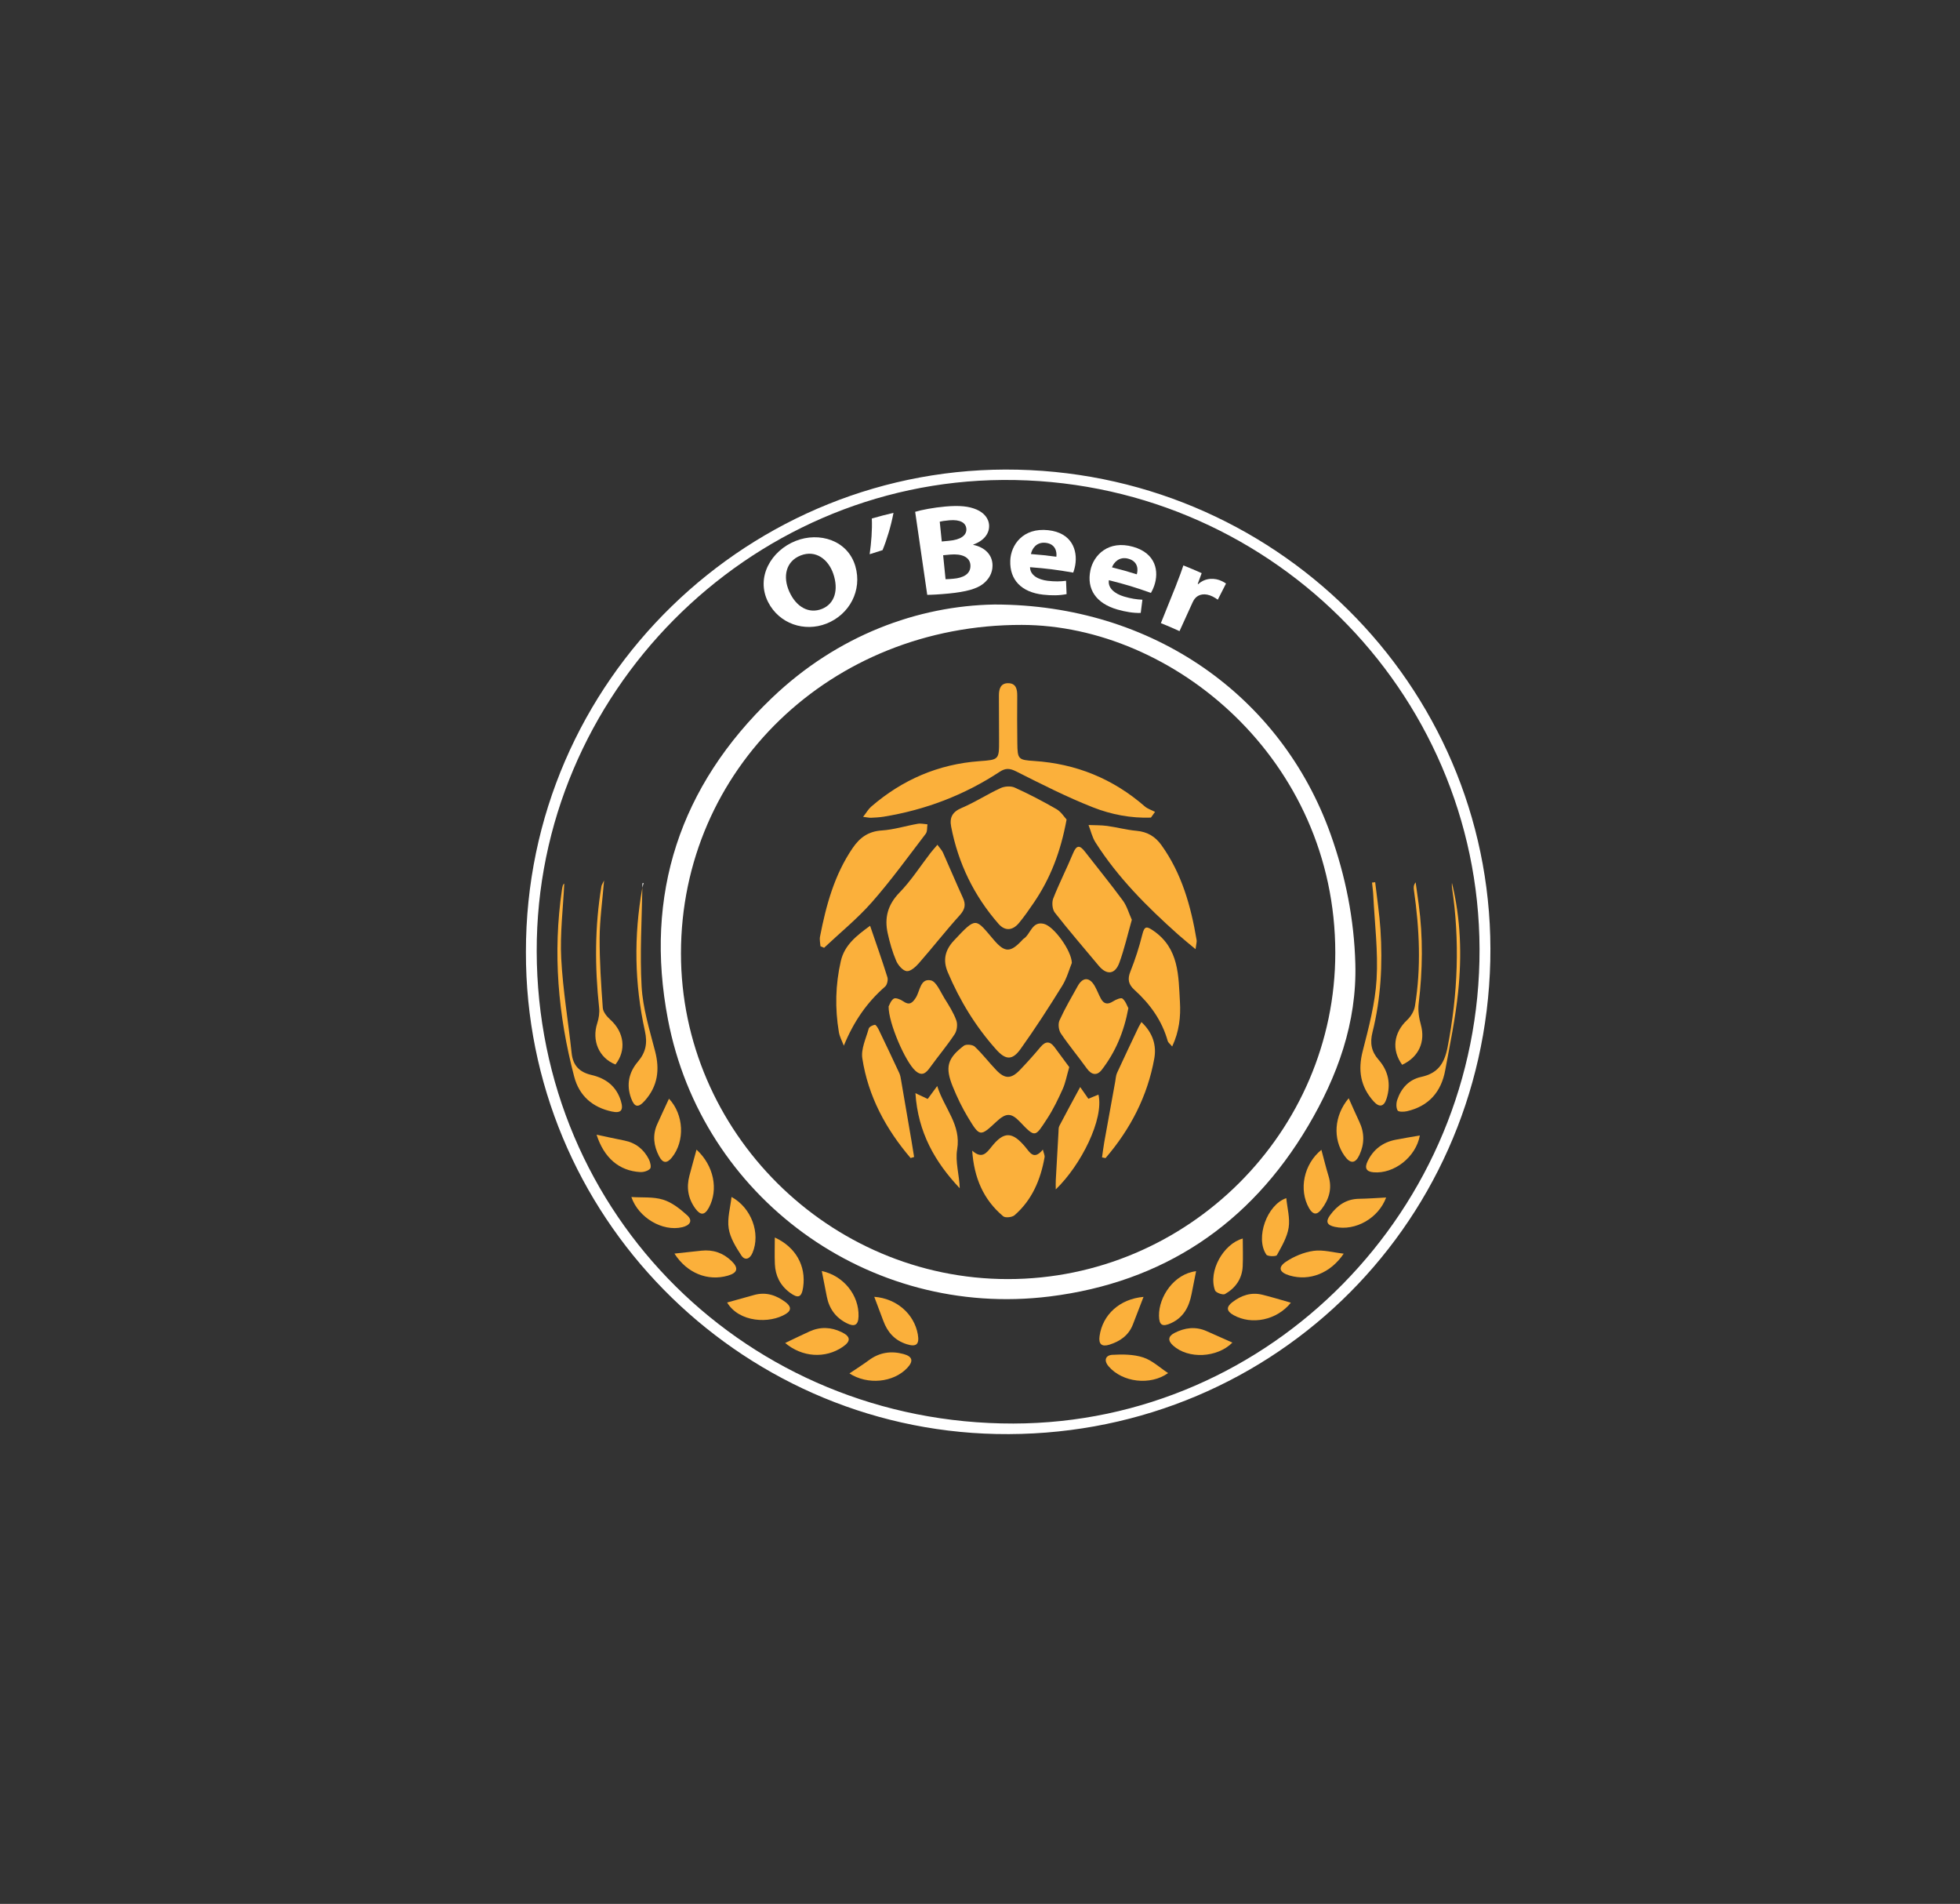 <?xml version="1.0" encoding="UTF-8"?>
<svg id="Calque_1_-_copie" data-name="Calque 1 - copie" xmlns="http://www.w3.org/2000/svg" viewBox="0 0 850.53 826">
  <rect x="0" y="0" width="850.53" height="826" fill="#333333" stroke="none"/>
  <defs>
    <style>
      .cls-1 {
        fill: #fff;
      }

      .cls-2 {
        fill: #fbb03b;
      }
    </style>
  </defs>
  <g>
    <g>
      <path class="cls-1" d="M441.63,203.77c115.83,2.67,207.74,98.11,205.07,213.13-2.71,116.69-97.68,207.69-214.39,205.23-112.52-2.38-204.32-95.04-204.09-209.07-.17-118.27,97.65-211.97,213.41-209.29Zm-1.87,413.82c111.48-.2,202.62-92.89,202.28-205.93-.34-112.06-92.53-204.17-206.87-203.43-110.81,.71-202.52,92.95-202.27,204.5,.25,114.42,91.79,205.07,206.86,204.86Z"/>
      <path class="cls-1" d="M588.14,418.1c.7,25.6-7.76,48.87-20.55,70.47-25.28,42.69-62.94,67.78-112.08,73.89-78.85,9.8-150.9-43.18-165.65-120.13-10.4-54.26,5.18-101.32,45.07-139.5,28.55-27.31,63.49-40.03,96.67-40.57,68.83,.06,124.47,39.86,145.81,99.68,6.5,18.19,10.21,36.92,10.73,56.16Zm-150.79,136.82c78.04,0,142.11-63.82,142.09-141.58-.01-83.91-70.45-142.13-136.06-142.23-82.86-.13-147.86,62.66-147.88,142.49-.02,77.38,64.16,141.32,141.85,141.32Z"/>
    </g>
    <g>
      <path class="cls-2" d="M630.05,383c3.85,15.64,4.35,31.54,2.7,47.39-1.18,11.39-3.53,22.66-5.61,33.94-1.72,9.36-7.14,15.59-16.62,17.77-1.33,.3-3.67,.33-4.05-.35-.68-1.21-.62-3.19-.14-4.61,1.7-5.03,5.07-8.77,10.34-9.92,7.12-1.54,10.08-5.62,11.48-12.82,4.49-23.13,5.41-46.22,1.91-69.51-.09-.62-.01-1.26-.01-1.89Z"/>
      <path class="cls-2" d="M616.57,444.56c2.04,7.31-.81,14-8.11,17.39-4.71-6.52-3.66-13.96,2.11-19.38,1.64-1.53,3.08-3.89,3.43-6.07,2.76-16.72,1.97-33.46-.42-50.16-.16-1.12-.29-2.24,.73-3.54,.43,3.11,.88,6.22,1.3,9.32,1.96,14.42,1.75,28.82,.02,43.25-.36,2.99,.12,6.26,.94,9.19Z"/>
      <path class="cls-2" d="M605.52,494.49c3.38-.68,6.8-1.2,10.61-1.87-1.69,9.33-11.14,16.73-20.09,15.97-3.23-.27-3.95-1.93-2.6-4.74,2.46-5.14,6.53-8.24,12.08-9.36Z"/>
      <path class="cls-2" d="M598.22,459.75c4.28,4.87,5.43,10.56,3.5,16.78-1.14,3.68-3.19,4.05-5.69,1.24-5.66-6.35-6.84-13.45-4.69-21.78,2.63-10.24,5.4-20.67,6.02-31.14,.72-12.03-.83-24.19-1.43-36.3-.09-1.89-.36-3.77-.55-5.65,.45-.06,.91-.11,1.37-.16,.78,6.83,1.84,13.64,2.29,20.49,.99,15.01,.2,29.97-3.46,44.61-1.16,4.67-.5,8.34,2.64,11.91Z"/>
      <path class="cls-2" d="M589.71,520.09c3.92-.06,7.83-.36,11.8-.56-3.34,9.03-13.38,14.66-22.25,12.74-3.49-.75-4.12-2.3-2.03-5.13,3.11-4.22,6.99-6.96,12.48-7.05Z"/>
      <path class="cls-2" d="M589.88,486.69c2.27,4.8,2.25,9.62,.04,14.37-1.8,3.85-3.97,3.92-6.48,.38-5.19-7.33-4.52-17.46,1.82-24.98,1.65,3.67,3.08,6.98,4.62,10.23Z"/>
      <path class="cls-2" d="M576.51,510.22c1.67,5.45,.2,10.17-3.12,14.49-2.01,2.63-3.74,2.2-5.32-.54-4.58-7.99-2.33-19.13,5.34-25.33,1.1,4.07,1.99,7.76,3.1,11.38Z"/>
      <path class="cls-2" d="M570.04,542.67c4.11-.57,8.47,.71,13.05,1.22-5.69,8.46-14.79,12.03-23.47,9.48-4.4-1.3-5.25-3.51-1.62-5.95,3.53-2.37,7.86-4.17,12.04-4.75Z"/>
      <path class="cls-2" d="M558.18,519.81c.41,4.28,1.67,8.7,1.02,12.81-.66,4.16-3.02,8.12-5.1,11.91-.35,.64-4.02,.6-4.57-.21-4.94-7.25,.32-21.74,8.65-24.51Z"/>
      <path class="cls-2" d="M547.84,561.72c3.99,.98,7.93,2.2,12.33,3.44-6.08,7.6-16.98,9.81-24.88,5.39-3.03-1.7-3.31-3.48-.5-5.62,3.88-2.97,8.18-4.42,13.05-3.21Z"/>
      <path class="cls-2" d="M539.29,537.32c0,3.94,.16,8.02-.03,12.09-.26,5.4-3.15,9.42-7.68,12-.91,.52-3.96-.59-4.32-1.57-3.09-8.36,3.67-20.23,12.03-22.52Z"/>
      <path class="cls-2" d="M523.53,577.47c3.77,1.65,7.53,3.34,11.27,5-6.57,6.61-19.13,7.27-25.75,1.28-2.28-2.06-2.27-3.97,.59-5.45,4.49-2.31,9.12-2.92,13.89-.83Z"/>
      <path class="cls-2" d="M519.04,551.49c-.72,3.58-1.36,6.8-1.99,10.03-1.08,5.48-3.47,10.01-8.81,12.49-3.83,1.77-5.24,.95-5.3-3.17-.12-8.22,6.48-18.18,16.1-19.35Z"/>
      <path class="cls-2" d="M496.08,588.91c3.92,1.28,7.23,4.45,10.81,6.79-7.66,5.49-19.82,4.07-25.81-2.92-2.28-2.66-1.23-4.83,1.58-5,4.46-.26,9.25-.23,13.42,1.13Z"/>
      <path class="cls-2" d="M496.23,562.64c-1.64,4.25-3.12,8.11-4.61,11.95-1.83,4.75-5.57,7.34-10.21,8.79-3.33,1.03-4.76-.24-4.26-3.74,1.31-9.31,8.75-16.09,19.08-17Z"/>
      <path class="cls-2" d="M398.28,578.88c.77,4.35-.63,5.6-4.78,4.3-5.14-1.61-8.35-5.13-10.17-10.09-1.25-3.39-2.55-6.77-3.95-10.48,9.64,.71,17.32,7.4,18.9,16.27Z"/>
      <path class="cls-2" d="M392.14,587.45c3.88,1.07,4.33,3.08,1.55,6.02-6.02,6.37-17.18,7.46-25.08,2.38,3.02-2.04,5.82-3.79,8.46-5.75,4.61-3.41,9.68-4.13,15.07-2.65Z"/>
      <path class="cls-2" d="M356.61,551.42c9.51,2.08,16.2,10.5,15.95,19.68-.1,4.02-1.96,4.56-5.13,2.96-4.78-2.4-7.61-6.29-8.64-11.52-.69-3.57-1.4-7.14-2.18-11.12Z"/>
      <path class="cls-2" d="M365.21,577.93c3.99,1.93,4.1,3.94,.48,6.41-7.56,5.17-17.6,4.53-24.97-1.7,3.69-1.75,7.09-3.42,10.54-4.99,4.68-2.13,9.38-1.94,13.95,.28Z"/>
      <path class="cls-2" d="M336.22,536.88c9.02,4.12,13.65,12.24,12.3,21.57-.65,4.47-2.16,5.04-5.83,2.3-4.15-3.1-6.22-7.29-6.44-12.36-.16-3.78-.03-7.56-.03-11.51Z"/>
      <path class="cls-2" d="M340.88,564.93c2.09,1.57,2.92,3.37,.19,5.07-7.05,4.39-20.32,3.78-25.54-4.92,3.94-1.1,7.88-2.22,11.82-3.29,5.07-1.38,9.49,.12,13.53,3.14Z"/>
      <path class="cls-2" d="M317.44,519.29c8.6,4.63,12.72,15.8,9.09,24.27-1.2,2.81-3.35,3.36-4.83,1.11-2.36-3.6-4.85-7.61-5.49-11.73-.68-4.38,.73-9.08,1.23-13.65Z"/>
      <path class="cls-2" d="M317.52,547.15c3.09,3.01,2.53,5.07-1.63,6.27-8.82,2.55-17.8-1.1-23.22-9.56,4.13-.44,7.9-.85,11.67-1.26,5.11-.56,9.52,.98,13.18,4.55Z"/>
      <path class="cls-2" d="M302.25,498.76c7.54,6.91,9.58,17.36,5.36,25.17-1.89,3.5-3.73,3.31-5.88,.37-3.14-4.31-3.92-9.08-2.57-14.2,.96-3.66,1.99-7.31,3.09-11.34Z"/>
      <path class="cls-2" d="M298.19,527.24c2.7,2.46,1.01,4.43-2.1,5.17-8.56,2.05-19.07-4.12-22.11-13.09,4.66,.31,9.49-.18,13.76,1.15,3.84,1.18,7.39,3.99,10.45,6.77Z"/>
      <path class="cls-2" d="M290.3,476.66c6.45,6.87,7,18.31,1.32,25.44-2.18,2.74-3.99,2.64-5.61-.46-2.33-4.5-2.94-9.12-.84-13.86,1.65-3.72,3.41-7.4,5.13-11.12Z"/>
      <path class="cls-2" d="M284.28,456.07c2.09,8.06,1.14,15.16-4.45,21.44-2.88,3.23-4.5,2.91-5.96-1.05-2.16-5.87-.98-11.25,2.95-15.87,3.4-4.01,4.21-7.96,3.04-13.26-4.54-20.55-4.87-41.27-1.15-62.02,.01-.06,.02-.11,.04-.17-.26,14.27-1.12,28.58-.33,42.79,.53,9.47,3.46,18.86,5.86,28.14Z"/>
      <path class="cls-2" d="M281.58,502.96c.6,1.21,1.13,3.37,.53,4.05-.9,1.01-2.87,1.56-4.33,1.48-9.13-.53-15.69-6.18-18.9-16.21,4.3,.91,8.16,1.76,12.04,2.53,4.9,.97,8.44,3.78,10.66,8.15Z"/>
      <path class="cls-1" d="M278.78,383.21c.18-.05,.35-.1,.53-.15-.19,.69-.42,1.38-.56,2.08,.01-.64,.02-1.29,.03-1.93Z"/>
      <path class="cls-2" d="M269.44,477.67c1.22,4.01,.06,5.43-3.98,4.55-8.37-1.82-14.11-6.81-16.29-15.11-7.02-26.7-9.34-53.75-5.31-81.18,.09-.66,.22-1.32,.43-1.94,.09-.28,.4-.48,.57-.67-.52,10.92-1.88,21.75-1.32,32.47,.71,13.74,3.07,27.4,4.52,41.11,.58,5.43,3.45,8.27,8.58,9.46,6.25,1.45,10.86,4.89,12.8,11.31Z"/>
      <path class="cls-2" d="M264.84,442.37c6.05,5.45,7.06,13.32,2.23,19.45-7.18-2.84-10.37-10.39-7.88-17.98,.69-2.1,1.03-4.49,.79-6.68-1.89-17.62-1.91-35.2,1.01-52.72,.08-.45,.39-.86,1.15-2.49-.75,9.16-1.89,17.06-1.93,24.96-.05,10.12,.63,20.25,1.37,30.36,.13,1.79,1.79,3.78,3.26,5.1Z"/>
    </g>
    <path class="cls-2" d="M501.22,352.22c-.59,.83-1.19,1.66-1.78,2.49-8.65,.31-17.21-1.33-25.12-4.44-11.39-4.48-22.37-10.07-33.32-15.58-2.8-1.41-4.64-1.54-7.2,.15-15.36,10.11-32.19,16.51-50.33,19.47-1.8,.29-3.64,.38-5.46,.47-.8,.03-1.6-.17-3.47-.39,1.45-1.87,2.28-3.38,3.5-4.43,13.51-11.68,29.14-18.44,46.99-19.74,8.41-.61,8.54-.58,8.51-9.07-.03-6.49-.06-12.98-.07-19.47,0-2.73,.71-5.27,3.93-5.28,3.54-.02,4.05,2.61,4.02,5.59-.08,6.82-.03,13.65,.04,20.47,.08,6.94,.45,7.24,7.28,7.68,18.21,1.19,34.24,7.7,48.03,19.71,1.24,1.07,2.96,1.59,4.45,2.37Z"/>
    <g>
      <path class="cls-2" d="M519.27,407.88c.12,.75-.17,1.58-.47,3.91-3.12-2.61-5.39-4.41-7.54-6.33-13.44-12.01-26.16-24.68-35.89-40-1.42-2.24-2.02-5-3-7.53,2.68,.12,5.39,.03,8.04,.39,4.28,.58,8.49,1.74,12.77,2.12,4.69,.42,8.11,2.45,10.81,6.21,8.87,12.35,12.81,26.52,15.28,41.23Z"/>
      <path class="cls-2" d="M512.03,434.74c.37,6.33-.3,12.7-3.37,19.27-1.02-1.22-1.74-1.71-1.93-2.36-2.5-8.94-7.72-16.12-14.48-22.24-2.57-2.33-3.06-4.6-1.72-7.93,2.08-5.21,3.82-10.6,5.17-16.05,.95-3.84,1.96-3.62,4.9-1.58,11.1,7.69,10.77,19.52,11.43,30.89Z"/>
      <path class="cls-2" d="M495.32,443.41c5.13,4.84,6.57,10.33,5.57,15.85-2.95,16.35-10.38,30.64-21.15,43.17-.51-.1-1.01-.2-1.52-.3,.32-2.18,.58-4.38,.96-6.55,1.57-8.78,3.16-17.55,4.76-26.32,.23-1.28,.28-2.66,.81-3.82,3.03-6.61,6.17-13.18,9.29-19.76,.29-.59,.65-1.15,1.28-2.27Z"/>
      <path class="cls-2" d="M487.26,390.7c1.76,2.4,2.59,5.48,3.89,8.35-1.87,6.57-3.26,12.73-5.41,18.61-1.88,5.16-5.5,5.46-8.96,1.31-6.38-7.66-12.91-15.19-19.04-23.04-1.11-1.41-1.37-4.39-.7-6.13,2.6-6.63,5.87-13,8.6-19.59,1.47-3.53,2.83-3.73,5.11-.79,5.5,7.1,11.2,14.05,16.51,21.28Z"/>
      <path class="cls-2" d="M487.1,433.23c1.35,1.1,1.96,3.1,2.55,4.15-1.94,10.46-5.66,19.11-11.54,26.74-2.06,2.67-4.41,2.31-6.49-.57-3.68-5.12-7.74-9.97-11.26-15.19-.96-1.43-1.29-4.13-.6-5.66,2.32-5.13,5.19-10.03,7.94-14.96,2.21-3.94,5.14-3.89,7.39,.11,.98,1.73,1.67,3.62,2.62,5.38,1.29,2.4,2.99,2.7,5.34,1.18,1.19-.77,3.42-1.7,4.05-1.18Z"/>
      <path class="cls-2" d="M476.67,474.88c2.47,10.63-7.61,30.65-18.53,41.13,0-1.67-.06-2.85,.01-4.01,.37-6.91,.76-13.82,1.17-20.73,.06-.95-.03-2.04,.39-2.83,2.81-5.41,5.74-10.75,9.03-16.84,1.35,1.93,2.36,3.38,3.55,5.09,1.47-.61,2.92-1.21,4.38-1.81Z"/>
      <path class="cls-2" d="M465.12,417.75c-1.1,2.68-2.14,6.64-4.2,9.96-5.76,9.3-11.7,18.5-18.06,27.4-3.56,4.97-6.46,4.8-10.53,.26-8.95-9.98-15.85-21.28-21.07-33.64-2.22-5.28-1.1-9.62,2.69-13.68,9.94-10.62,9.26-9.67,17.39-.19,4.69,5.47,7.14,5.42,12.09,.17,.23-.24,.43-.53,.7-.71,3.15-1.97,3.65-7.88,8.95-6.49,4.29,1.13,11.9,11.55,12.04,16.92Z"/>
      <path class="cls-2" d="M464,462.95c-1.11,3.82-1.63,6.82-2.84,9.51-1.98,4.38-4.08,8.77-6.7,12.78-5.32,8.14-5.08,8.58-11.92,1.4-3.82-4.01-6.08-3.81-10.17,0-7.02,6.54-7.17,6.63-12.29-1.81-2.57-4.25-4.75-8.78-6.62-13.39-3.43-8.44-2.39-12.26,4.78-17.75,.98-.75,3.8-.51,4.74,.37,3.37,3.18,6.2,6.94,9.43,10.29,3.68,3.82,6.4,3.77,10.13-.1,3.11-3.23,6.11-6.58,8.99-10.02,2.16-2.58,4.06-2.6,6.04,.03,2.24,2.98,4.43,5.99,6.43,8.7Z"/>
      <path class="cls-2" d="M458.48,351.05c1.98,1.14,3.32,3.38,4.36,4.49-2.57,14.01-7.05,25.56-14.19,36.04-2.06,3.02-4.14,6.06-6.48,8.86-2.81,3.37-6.09,3.54-8.88,.35-10.63-12.18-17.48-26.25-20.54-42.14-.77-3.96,.51-6.42,4.55-8.13,5.8-2.46,11.14-5.96,16.87-8.6,1.75-.81,4.45-1.01,6.15-.24,6.2,2.8,12.26,5.97,18.16,9.37Z"/>
      <path class="cls-2" d="M452.54,498.75c.38,1.58,.89,2.5,.75,3.31-1.73,9.73-5.42,18.54-13.04,25.16-1.05,.91-3.99,1.23-4.91,.46-8.59-7.19-12.66-16.7-13.46-28.48,4.16,3.69,6.11,1.18,8.36-1.66,5.37-6.78,9.03-6.69,14.68,.06,2.02,2.42,3.72,5.88,7.62,1.15Z"/>
      <path class="cls-2" d="M417.84,389.48c1.36,2.97,.92,5.04-1.34,7.56-6.12,6.77-11.75,13.98-17.77,20.85-1.39,1.58-3.66,3.63-5.28,3.43-1.71-.2-3.74-2.58-4.55-4.47-1.63-3.79-2.77-7.83-3.67-11.87-1.51-6.74-.03-12.46,5.09-17.73,5.07-5.2,9.04-11.47,13.51-17.26,.78-1,1.64-1.94,2.95-3.49,1.05,1.45,1.94,2.33,2.42,3.4,2.92,6.51,5.66,13.1,8.64,19.58Z"/>
      <path class="cls-2" d="M406.7,471.16c3.07,9.76,10.47,16.75,8.65,27.53-.89,5.31,.96,11.07,1.12,16.82-10.72-11.34-18.14-24.23-19.22-41.25,2.3,1.09,3.73,1.76,5.32,2.51,1.24-1.7,2.36-3.21,4.13-5.61Z"/>
      <path class="cls-2" d="M414.99,442.69c.63,1.71,.3,4.43-.71,5.96-3.29,4.98-7.17,9.56-10.66,14.41-1.81,2.52-3.54,4.05-6.41,1.47-4.33-3.87-11.7-20.74-11.6-27.9,.33-.56,.91-2.51,2.21-3.37,.79-.53,2.93,.3,4.05,1.1,2.68,1.9,4.02,.88,5.55-1.53,1.83-2.89,1.91-8.46,6.49-7.51,2.41,.5,4.13,4.91,5.89,7.72,1.95,3.1,3.94,6.25,5.19,9.65Z"/>
      <path class="cls-2" d="M402.47,357.63c-.23,1.38,0,3.1-.75,4.08-7.65,10-15.04,20.24-23.34,29.67-6.3,7.16-13.8,13.24-20.77,19.81-.53-.23-1.05-.45-1.58-.68-.08-1.39-.45-2.83-.19-4.16,2.64-13.59,6.23-26.83,14.2-38.49,3.09-4.51,6.82-7.2,12.59-7.57,5.25-.34,10.41-1.99,15.64-2.9,1.34-.24,2.8,.14,4.2,.24Z"/>
      <path class="cls-2" d="M396.67,501.95c-.5,.15-1.01,.31-1.51,.46-10.74-12.56-18.42-26.77-20.96-43.25-.63-4.07,1.59-8.63,2.77-12.89,.21-.78,1.68-1.52,2.66-1.67,.45-.06,1.28,1.27,1.68,2.1,3.02,6.27,6.01,12.55,8.94,18.87,.47,1.01,.62,2.19,.81,3.3,1.5,8.64,2.97,17.29,4.45,25.93,.4,2.38,.78,4.77,1.16,7.15Z"/>
      <path class="cls-2" d="M385.09,423.99c.36,1.17-.14,3.29-1.03,4.06-7.95,6.91-13.65,15.27-17.89,25.62-.74-1.97-1.81-3.89-2.15-5.92-1.73-10.29-1.49-20.56,.84-30.75,1.61-7.04,6.81-11.04,12.71-15.36,2.72,7.97,5.27,15.12,7.52,22.35Z"/>
    </g>
  </g>
  <g>
    <path class="cls-1" d="M371.18,245.66c3.04,10.49-2.55,20.96-12.55,24.89-9.58,3.77-20.48,.05-25.27-9.26-5.59-10.88,1.36-22.42,11.87-26.6,10.27-4.09,22.67-.33,25.95,10.97Zm-28.65,11.05c2.98,6.62,8.45,9.7,14.1,7.48,5.7-2.25,7.3-8.41,4.98-15.23-2.14-6.3-7.66-10.55-14.19-7.97-6.41,2.53-7.85,9.16-4.89,15.73Z"/>
    <path class="cls-1" d="M387.73,222.49c-1.08,5.68-2.85,11.53-4.75,16.18-2.25,.68-3.37,1.04-5.6,1.78,.71-5,1.16-10.58,.94-15.5,3.74-1.06,5.62-1.56,9.41-2.46Z"/>
    <path class="cls-1" d="M397.13,222.05c2.61-.82,8.01-1.85,13.13-2.3,6.27-.55,10.2-.1,13.49,1.3,3.1,1.32,5.45,3.81,5.47,7.16,.02,3.3-2.2,6.35-6.89,8.07,0,.04,0,.07,0,.11,4.86,.97,8.38,4.19,8.37,8.97,0,3.35-1.66,6-4.04,7.9-2.76,2.2-7.36,3.49-14.92,4.23-4.23,.41-7.42,.57-9.37,.58-1.75-12.01-3.5-24.02-5.24-36.03Zm11.54,12.87c1.26-.13,1.89-.19,3.15-.3,5.04-.44,7.67-2.34,7.53-5.09-.14-2.8-2.78-4.19-7.31-3.81-2.17,.18-3.4,.41-4.24,.61,.35,3.44,.52,5.15,.87,8.59Zm1.65,16.36c.89,.02,1.93-.08,3.45-.21,4.02-.34,7.52-1.92,7.34-5.82-.17-3.74-3.99-5.06-8.65-4.66-1.28,.11-1.91,.17-3.19,.3,.42,4.16,.63,6.24,1.05,10.4Z"/>
    <path class="cls-1" d="M446.98,246.07c.02,3.48,3.5,5.4,7.62,5.9,3.02,.36,5.5,.33,8,0,.11,2.31,.15,3.47,.24,5.78-3,.62-6.49,.66-10.21,.24-9.35-1.06-14.54-6.38-14.23-14.79,.25-6.81,5.53-14.37,16.48-13.18,10.18,1.11,12.84,8.64,11.7,15.2-.24,1.41-.64,2.62-.86,3.2-7.46-1.28-11.22-1.76-18.74-2.35Zm11.42-4.54c.27-2.02-.29-5.57-4.69-6.04-4.02-.43-5.92,2.65-6.34,4.88,4.42,.35,6.63,.58,11.03,1.16Z"/>
    <path class="cls-1" d="M481.2,251.7c-.56,3.43,2.57,5.92,6.59,7.11,2.94,.87,5.41,1.26,7.95,1.37-.28,2.3-.42,3.45-.73,5.74-3.09,.09-6.57-.46-10.19-1.5-9.11-2.63-13.36-8.75-11.65-16.98,1.39-6.68,7.87-13.25,18.55-10.21,9.92,2.82,11.33,10.71,9.11,16.99-.48,1.35-1.07,2.48-1.39,3.01-7.21-2.55-10.87-3.65-18.23-5.51Zm12.1-2.55c.6-1.94,.64-5.55-3.65-6.75-3.92-1.1-6.32,1.61-7.11,3.74,4.33,1.09,6.48,1.69,10.76,3.02Z"/>
    <path class="cls-1" d="M510.46,253.61c1.48-3.67,2.32-6.12,3.06-8.31,3.19,1.28,4.78,1.95,7.94,3.36-.69,1.86-1.03,2.79-1.72,4.65,.09,.04,.14,.06,.24,.11,3.07-2.9,7.39-2.71,10.19-1.32,.83,.41,1.25,.62,1.85,1.06-1.43,2.8-2.14,4.2-3.57,7.01-.58-.42-1.28-.89-2.25-1.38-3.22-1.59-6.13-1.1-7.77,.99-.34,.45-.67,1.02-.94,1.62-2.26,4.96-3.39,7.45-5.65,12.41-3.21-1.46-4.83-2.16-8.09-3.47,2.69-6.69,4.04-10.04,6.73-16.73Z"/>
  </g>
</svg>